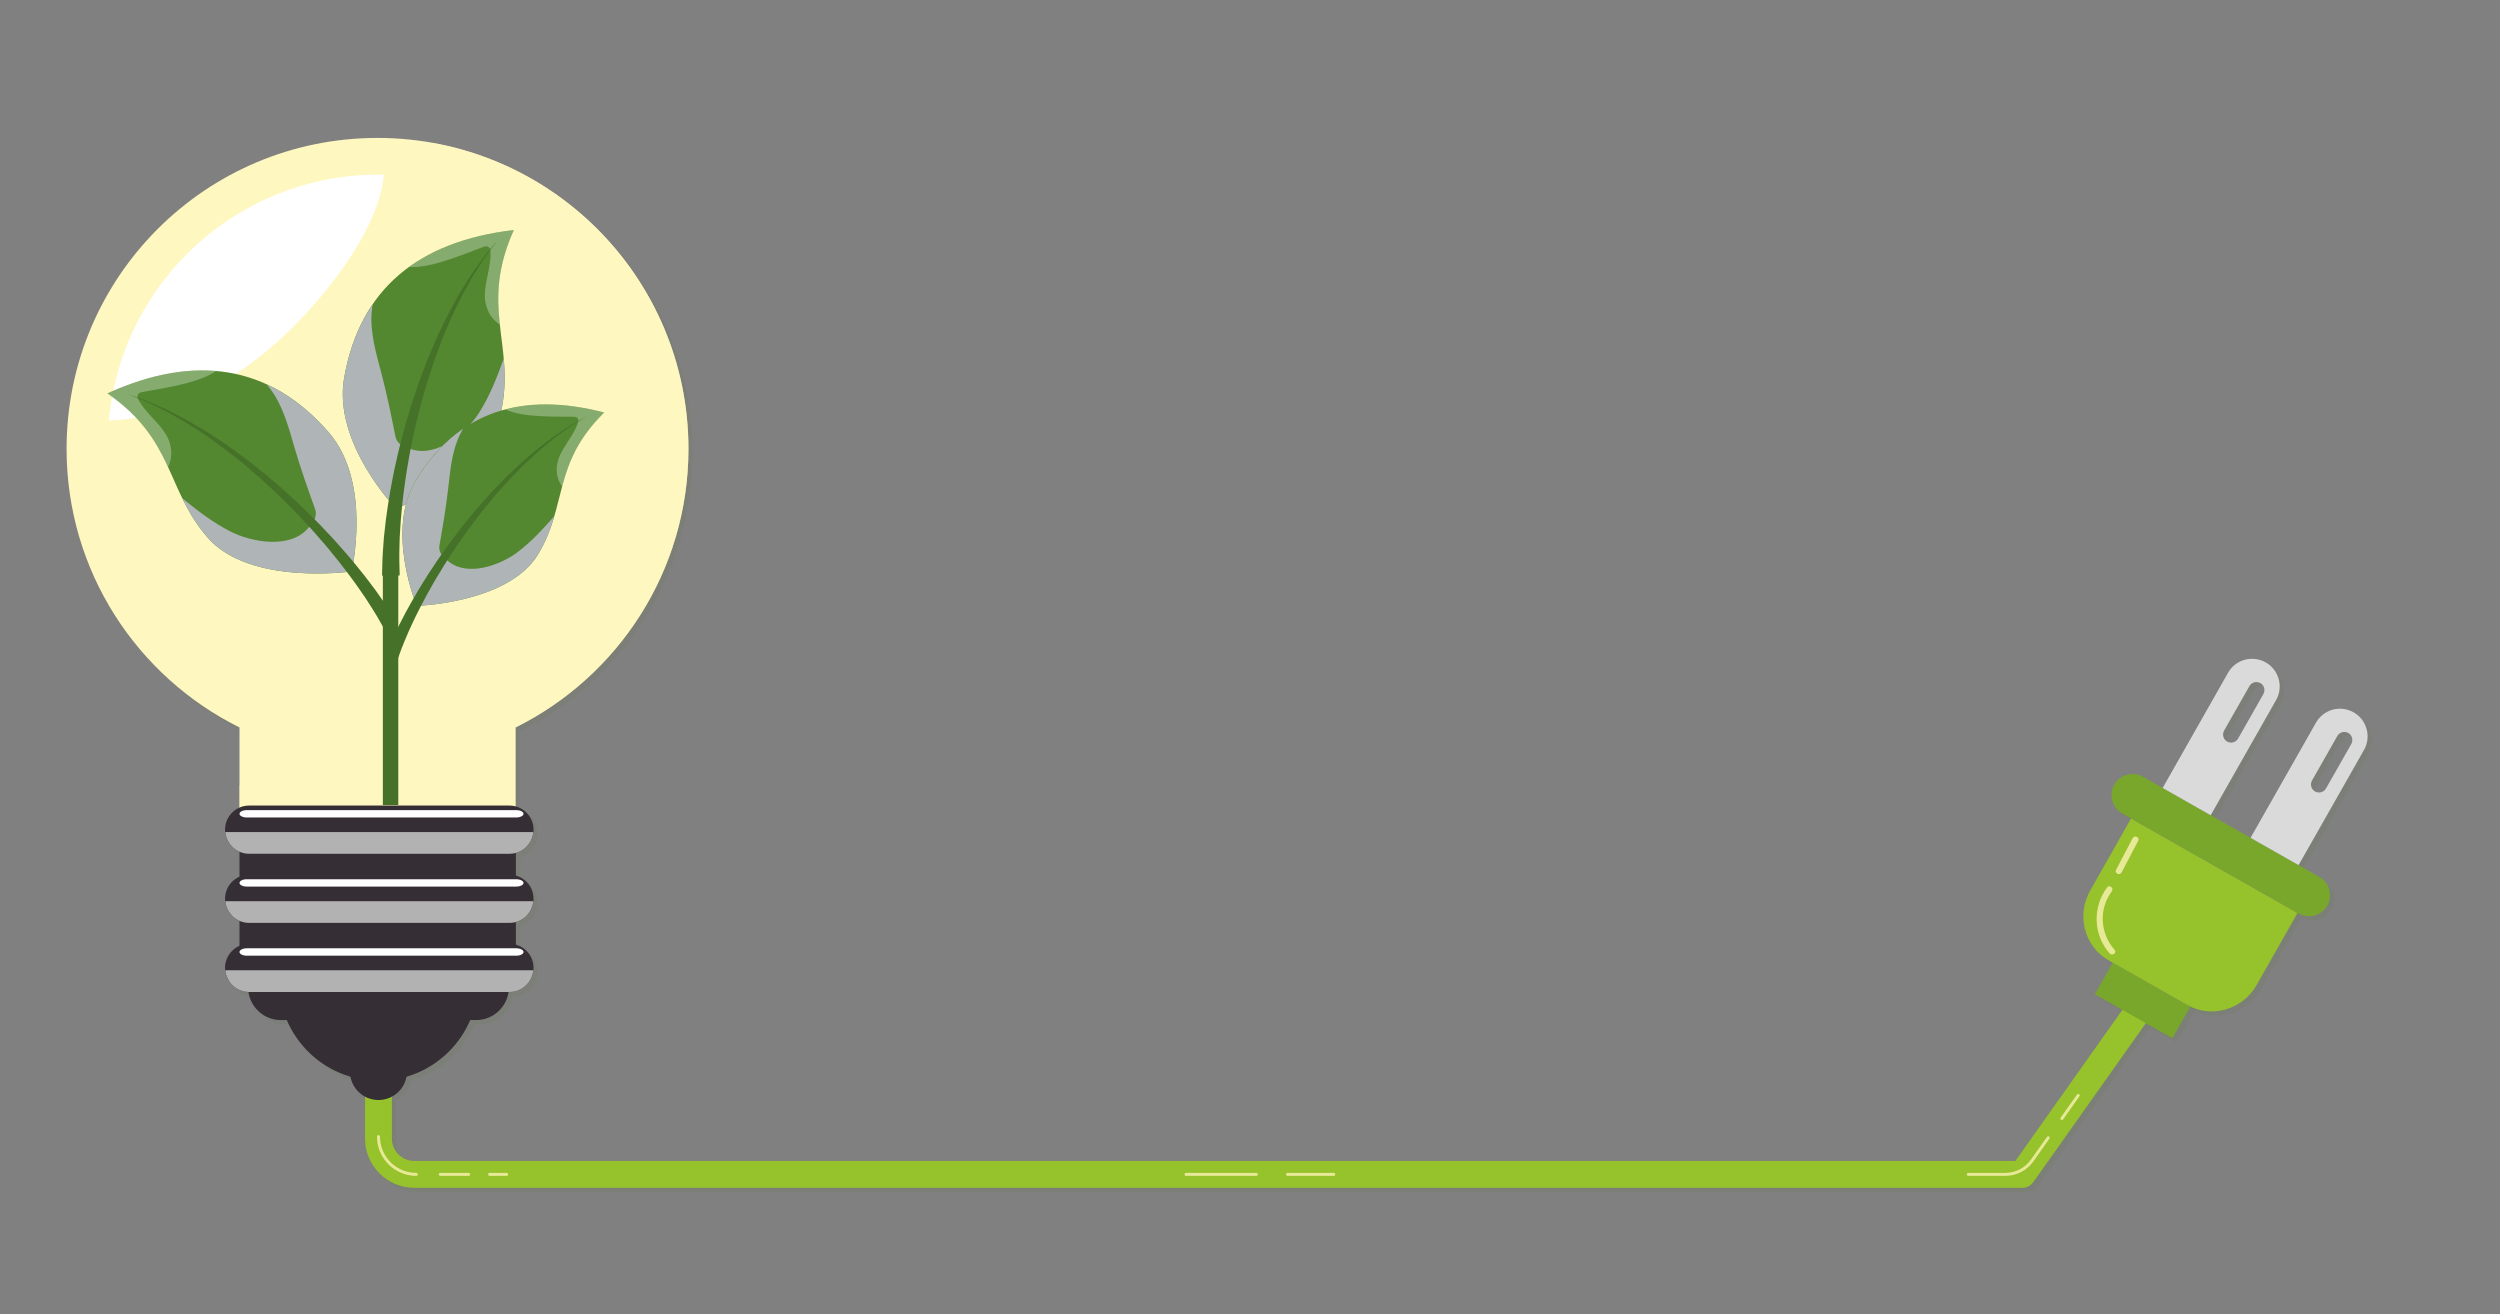 <?xml version="1.0" encoding="utf-8"?>
<!-- Generator: Adobe Illustrator 24.0.2, SVG Export Plug-In . SVG Version: 6.00 Build 0)  -->
<svg version="1.1" id="Capa_1" xmlns="http://www.w3.org/2000/svg" xmlns:xlink="http://www.w3.org/1999/xlink" x="0px" y="0px"
	 viewBox="0 0 838.08 440.62" style="enable-background:new 0 0 838.08 440.62;" xml:space="preserve">
<rect x="0" y="0" width="838.08" height="440.62" fill="#808080" stroke="none"/>
<style type="text/css">
	.st0{opacity:0.1;}
	.st1{fill:#5A7D2C;}
	.st2{fill:none;stroke:#5A7D2C;stroke-width:9;stroke-linecap:round;stroke-linejoin:round;stroke-miterlimit:10;}
	.st3{opacity:0.58;fill:#5A7D2C;}
	.st4{opacity:0.3;fill:#5A7D2C;}
	.st5{fill:none;stroke:#5A7D2C;stroke-width:5.173;stroke-miterlimit:10;}
	.st6{fill:none;stroke:#5A7D2C;stroke-linecap:round;stroke-linejoin:round;stroke-miterlimit:10;}
	.st7{fill:#FFFFFF;}
	.st8{fill:none;stroke:#96C22B;stroke-width:9;stroke-linecap:round;stroke-linejoin:round;stroke-miterlimit:10;}
	.st9{fill:#352E35;}
	.st10{fill:#FEF7BF;}
	.st11{opacity:0.58;fill:#FEF7BF;}
	.st12{fill:#B2B2B2;}
	.st13{fill:#538830;}
	.st14{fill:#AFB4B6;}
	.st15{opacity:0.3;fill:#FFFFFF;}
	.st16{fill:#457228;}
	.st17{fill:none;stroke:#457228;stroke-width:5.173;stroke-miterlimit:10;}
	.st18{fill:#79A72B;}
	.st19{fill:#96C22B;}
	.st20{fill:#DADADA;}
	.st21{fill:#E8E996;}
	.st22{fill:none;stroke:#E8E996;stroke-linecap:round;stroke-linejoin:round;stroke-miterlimit:10;}
</style>
<g>
	<g class="st0">
		<path class="st1" d="M100.95,420.04"/>
		<path class="st2" d="M128.3,365.4v17.72c0,6.62,5.37,11.99,11.99,11.99h539.08l37.49-52.95"/>
		<path class="st1" d="M161.69,330.32c0,18.44-14.95,33.39-33.39,33.39c-18.44,0-33.4-14.95-33.4-33.39H161.69z"/>
		<path class="st1" d="M137.86,360.62c0,5.28-4.28,9.56-9.56,9.56c-5.29,0-9.56-4.28-9.56-9.56H137.86z"/>
		<path class="st1" d="M172.01,332.88c-0.29,5.85-5.08,10.5-10.99,10.5H95.58c-5.92,0-10.7-4.66-10.99-10.5H172.01z"/>
		<rect x="81.71" y="283.99" class="st1" width="92.65" height="40.27"/>
		<path class="st1" d="M23.73,151.89c0-57.56,46.66-104.23,104.23-104.23c57.57,0,104.23,46.67,104.23,104.23
			c0,40.95-23.63,76.36-57.98,93.4v36.68H81.71v-36.68C47.36,228.25,23.73,192.84,23.73,151.89z"/>
		<path class="st3" d="M118.7,260.93c17.22-7.13,18.76-24.75,31.26-36.01c13.2-11.88,26.94-17.53,35.95-34
			c17.49-31.99,22.26-69.79,1.31-101.5C176.64,73.42,162.7,60,146.82,49.39c48.56,8.88,85.38,51.37,85.38,102.5
			c0,40.95-23.63,76.36-57.98,93.4v36.68H81.71v-17.38C93.19,267.18,105.74,266.3,118.7,260.93z"/>
		<path class="st1" d="M130.08,59.99c-1.8,20.35-23.24,44.91-35.31,55.69c-14.65,13.08-36.44,26.46-56.85,26.68
			c4.19-46.21,43.02-82.41,90.32-82.41C128.86,59.94,129.46,59.98,130.08,59.99z"/>
		<path class="st1" d="M76.86,279.55c0,4.46,3.62,8.08,8.08,8.08h87.26c4.46,0,8.08-3.62,8.08-8.08l0,0c0-4.46-3.62-8.08-8.08-8.08
			H84.94C80.48,271.47,76.86,275.09,76.86,279.55L76.86,279.55z"/>
		<path class="st1" d="M180.2,280.36c-0.41,4.08-3.81,7.27-8,7.27H84.94c-4.19,0-7.59-3.19-8-7.27H180.2z"/>
		<path class="st1" d="M81.71,274.23c0,0.68,1.11,1.24,2.47,1.24h90.27c1.36,0,2.47-0.56,2.47-1.24l0,0c0-0.68-1.1-1.23-2.47-1.23
			H84.18C82.82,272.99,81.71,273.55,81.71,274.23L81.71,274.23z"/>
		<path class="st1" d="M76.86,302.72c0,4.46,3.62,8.08,8.08,8.08h87.26c4.46,0,8.08-3.62,8.08-8.08l0,0c0-4.46-3.62-8.08-8.08-8.08
			H84.94C80.48,294.63,76.86,298.25,76.86,302.72L76.86,302.72z"/>
		<path class="st1" d="M180.2,303.52c-0.41,4.08-3.81,7.27-8,7.27H84.94c-4.19,0-7.59-3.19-8-7.27H180.2z"/>
		<path class="st1" d="M81.71,297.39c0,0.68,1.11,1.23,2.47,1.23h90.27c1.36,0,2.47-0.55,2.47-1.23l0,0c0-0.68-1.1-1.23-2.47-1.23
			H84.18C82.82,296.16,81.71,296.71,81.71,297.39L81.71,297.39z"/>
		<path class="st1" d="M76.86,325.88c0,4.46,3.62,8.08,8.08,8.08h87.26c4.46,0,8.08-3.62,8.08-8.08l0,0c0-4.46-3.62-8.08-8.08-8.08
			H84.94C80.48,317.8,76.86,321.41,76.86,325.88L76.86,325.88z"/>
		<path class="st1" d="M180.2,326.69c-0.41,4.08-3.81,7.27-8,7.27H84.94c-4.19,0-7.59-3.19-8-7.27H180.2z"/>
		<path class="st1" d="M81.71,320.56c0,0.68,1.11,1.24,2.47,1.24h90.27c1.36,0,2.47-0.56,2.47-1.24l0,0c0-0.68-1.1-1.24-2.47-1.24
			H84.18C82.82,319.32,81.71,319.87,81.71,320.56L81.71,320.56z"/>
		<path class="st1" d="M169.8,137.35c-3.73,21.2-35.55,34.64-35.55,34.64s-21.33-21.97-17.46-43.95
			c5.25-29.85,25.05-45.79,56.88-49.51C162.37,103.66,173.53,116.15,169.8,137.35z"/>
		<path class="st1" d="M162.12,139.64c-4.14,6.58-13.72,15.06-22.44,12.49c-2.52-0.74-5.14-1.56-5.72-4.48
			c-1.42-7.11-2.84-14.1-4.69-21.13c-1.76-6.65-3.9-13.88-3.22-20.82c0.07-0.76,0.18-1.5,0.28-2.25
			c-4.63,6.79-7.84,14.96-9.54,24.58c-3.87,21.99,17.46,43.95,17.46,43.95s31.82-13.43,35.55-34.64c1.01-5.73,0.93-10.82,0.5-15.71
			C168.05,127.86,165.67,134,162.12,139.64z"/>
		<path class="st4" d="M138.59,90.89c7.55,0.67,20.71-5.3,25.27-6.84c0.88-0.29,1.84,0.27,1.93,1.21
			c0.59,5.89-2.82,12.22-1.57,17.88c0.74,3.38,2.49,5.59,4.76,7.11c-1-9.17-1.14-18.76,4.68-31.72
			C159.52,80.18,147.76,84.25,138.59,90.89z"/>
		<path class="st1" d="M135.41,194.34c0,0-0.05-1.87-0.13-5.16c-0.05-1.64,0.05-3.54,0.08-5.77c0.02-2.21,0.26-4.77,0.41-7.53
			c0.24-2.76,0.52-5.76,0.91-8.93c0.44-3.16,0.85-6.5,1.48-9.93c0.54-3.44,1.31-6.96,2.05-10.55c0.36-1.8,0.85-3.58,1.28-5.38
			c0.44-1.8,0.86-3.62,1.4-5.4c0.51-1.79,1.01-3.59,1.52-5.37c0.57-1.77,1.14-3.53,1.7-5.27c0.28-0.87,0.57-1.74,0.85-2.61
			c0.31-0.85,0.63-1.7,0.94-2.54c0.63-1.69,1.25-3.35,1.85-4.99c0.68-1.61,1.35-3.19,2.01-4.74c0.33-0.78,0.65-1.54,0.98-2.3
			c0.33-0.75,0.7-1.48,1.05-2.2c0.7-1.44,1.38-2.85,2.04-4.21c0.64-1.37,1.41-2.61,2.07-3.84c0.68-1.23,1.33-2.4,1.95-3.52
			c0.69-1.08,1.34-2.1,1.95-3.06c1.23-1.92,2.28-3.61,3.31-4.89c1.97-2.62,3.1-4.12,3.1-4.12s-1.2,1.44-3.3,3.97
			c-1.1,1.23-2.23,2.87-3.56,4.74c-0.66,0.93-1.37,1.93-2.11,2.98c-0.68,1.09-1.39,2.24-2.14,3.44c-0.72,1.21-1.57,2.42-2.28,3.77
			c-0.73,1.34-1.49,2.72-2.26,4.14c-0.38,0.71-0.8,1.42-1.17,2.17c-0.36,0.75-0.73,1.5-1.1,2.27c-0.74,1.53-1.49,3.1-2.26,4.69
			c-0.7,1.62-1.4,3.28-2.12,4.95c-0.36,0.84-0.72,1.68-1.08,2.53c-0.33,0.86-0.66,1.72-0.99,2.59c-0.66,1.74-1.32,3.49-1.98,5.25
			c-0.6,1.78-1.2,3.57-1.81,5.36c-0.63,1.78-1.15,3.6-1.68,5.4c-0.52,1.81-1.1,3.59-1.56,5.39c-0.93,3.6-1.89,7.14-2.61,10.61
			c-0.82,3.45-1.41,6.83-2.01,10.04c-0.56,3.21-0.99,6.26-1.38,9.09c-0.29,2.84-0.67,5.41-0.81,7.77c-0.15,2.33-0.35,4.42-0.38,6.06
			c-0.08,3.28-0.12,5.16-0.12,5.16L135.41,194.34z"/>
		<path class="st1" d="M71.02,181.64c14.11,16.23,48.27,11.35,48.27,11.35s6.95-29.79-7.68-46.62
			c-19.86-22.84-45.03-26.3-74.19-13.09C60.04,148.97,56.91,165.4,71.02,181.64z"/>
		<path class="st1" d="M78.78,179.64c6.93,3.5,19.5,5.83,25.65-0.86c1.77-1.93,3.59-3.98,2.59-6.78
			c-2.44-6.82-4.83-13.53-6.86-20.51c-1.93-6.6-3.82-13.89-7.97-19.48c-0.45-0.61-0.92-1.2-1.4-1.78
			c7.46,3.43,14.42,8.76,20.82,16.13c14.63,16.84,7.68,46.62,7.68,46.62s-34.16,4.89-48.27-11.35c-3.81-4.39-6.36-8.79-8.51-13.19
			C67.63,172.61,72.84,176.64,78.78,179.64z"/>
		<path class="st4" d="M73.81,125.79c-6.11,4.46-20.46,6.13-25.16,7.16c-0.9,0.2-1.43,1.17-1.03,2.03c2.53,5.35,8.7,9.01,10.55,14.5
			c1.1,3.27,0.74,6.06-0.42,8.53c-3.87-8.36-8.68-16.65-20.34-24.74C50.38,127.4,62.55,124.83,73.81,125.79z"/>
		<path class="st1" d="M134.39,209.97c0,0-1-1.59-2.74-4.36c-0.86-1.39-2.09-3.06-3.4-4.98c-1.31-1.94-2.95-3.95-4.65-6.23
			c-1.77-2.22-3.7-4.61-5.81-7.08c-2.15-2.44-4.38-5.03-6.84-7.57c-2.39-2.61-5.01-5.16-7.65-7.77c-1.31-1.31-2.72-2.54-4.09-3.83
			c-1.38-1.27-2.75-2.56-4.2-3.77c-1.43-1.23-2.86-2.45-4.28-3.67c-1.47-1.17-2.93-2.33-4.38-3.49c-0.72-0.58-1.45-1.15-2.17-1.72
			c-0.74-0.54-1.48-1.08-2.21-1.62c-1.47-1.07-2.92-2.12-4.34-3.16c-1.47-0.97-2.92-1.93-4.33-2.87c-0.71-0.47-1.41-0.93-2.1-1.39
			c-0.7-0.45-1.42-0.85-2.11-1.26c-1.39-0.82-2.74-1.62-4.05-2.39c-1.3-0.79-2.64-1.4-3.88-2.07c-1.25-0.65-2.45-1.27-3.59-1.86
			c-1.17-0.52-2.29-1.01-3.33-1.48c-2.09-0.92-3.91-1.75-5.48-2.24c-3.09-1.1-4.86-1.72-4.86-1.72s1.74,0.7,4.78,1.91
			c1.54,0.55,3.32,1.45,5.37,2.45c1.02,0.5,2.11,1.04,3.26,1.6c1.11,0.63,2.28,1.3,3.5,1.99c1.21,0.71,2.51,1.37,3.77,2.21
			c1.27,0.82,2.58,1.67,3.93,2.54c0.67,0.44,1.36,0.86,2.04,1.34c0.67,0.48,1.34,0.97,2.03,1.46c1.36,0.98,2.76,1.99,4.18,3.01
			c1.37,1.08,2.77,2.19,4.18,3.3c0.7,0.56,1.41,1.12,2.13,1.69c0.69,0.59,1.38,1.19,2.08,1.79c1.39,1.2,2.79,2.41,4.19,3.62
			c1.36,1.26,2.73,2.53,4.09,3.8c1.38,1.25,2.69,2.58,4,3.89c1.3,1.32,2.64,2.59,3.89,3.94c2.5,2.68,4.98,5.29,7.24,7.96
			c2.33,2.6,4.42,5.24,6.43,7.72c1.98,2.51,3.78,4.93,5.42,7.16c1.56,2.29,3.1,4.35,4.27,6.24c1.19,1.9,2.27,3.48,3.08,4.91
			c1.63,2.84,2.56,4.47,2.56,4.47L134.39,209.97z"/>
		<path class="st1" d="M181.79,187.27c-9.93,16.38-40.66,17.26-40.66,17.26s-10.61-25.09-0.31-42.09
			c13.98-23.06,35.55-29.91,63.14-22.72C186.48,156.93,191.72,170.89,181.79,187.27z"/>
		<path class="st1" d="M174.67,186.7c-5.56,4.12-16.24,8.07-22.64,3.12c-1.85-1.43-3.76-2.95-3.3-5.55
			c1.11-6.36,2.19-12.62,2.92-19.04c0.7-6.08,1.25-12.77,4.05-18.31c0.31-0.61,0.63-1.19,0.96-1.78
			c-6.04,4.14-11.33,9.88-15.84,17.31c-10.3,16.99,0.31,42.09,0.31,42.09s30.73-0.88,40.66-17.26c2.68-4.43,4.26-8.68,5.47-12.87
			C183.39,178.83,179.44,183.16,174.67,186.7z"/>
		<path class="st4" d="M170.88,138.66c6.04,2.99,18.89,2.28,23.17,2.47c0.82,0.04,1.43,0.81,1.2,1.63
			c-1.41,5.08-6.27,9.22-7.07,14.33c-0.47,3.04,0.26,5.43,1.66,7.43c2.13-7.92,5.1-15.93,14.11-24.8
			C191.7,136.53,180.62,136.12,170.88,138.66z"/>
		<path class="st1" d="M134.42,223.27c0,0,0.57-1.57,1.57-4.31c0.5-1.38,1.2-2.92,1.96-4.77c0.74-1.84,1.78-3.88,2.81-6.12
			c1.11-2.21,2.32-4.61,3.68-7.11c1.39-2.48,2.83-5.12,4.48-7.75c1.57-2.68,3.36-5.35,5.15-8.08c0.89-1.37,1.88-2.69,2.82-4.05
			c0.95-1.35,1.9-2.72,2.92-4.02c1.01-1.32,2.01-2.64,3.01-3.96c1.05-1.28,2.09-2.55,3.13-3.81c0.52-0.63,1.04-1.26,1.55-1.88
			c0.54-0.6,1.08-1.2,1.61-1.8c1.07-1.19,2.13-2.37,3.17-3.53c1.09-1.11,2.16-2.21,3.21-3.28c1.04-1.08,2.08-2.12,3.15-3.07
			c1.05-0.97,2.07-1.91,3.06-2.82c0.98-0.93,2.02-1.7,2.97-2.51c0.97-0.79,1.89-1.55,2.77-2.28c0.92-0.67,1.8-1.3,2.62-1.9
			c1.65-1.19,3.07-2.25,4.34-2.97c2.49-1.53,3.91-2.4,3.91-2.4s-1.46,0.82-4,2.25c-1.3,0.67-2.77,1.67-4.47,2.8
			c-0.85,0.56-1.75,1.17-2.7,1.8c-0.91,0.69-1.87,1.42-2.87,2.17c-0.99,0.77-2.08,1.51-3.09,2.4c-1.03,0.88-2.1,1.78-3.19,2.72
			c-1.12,0.91-2.2,1.92-3.29,2.96c-1.1,1.04-2.23,2.1-3.37,3.17c-1.09,1.13-2.21,2.27-3.33,3.43c-0.56,0.58-1.13,1.17-1.7,1.75
			c-0.55,0.61-1.09,1.22-1.64,1.84c-1.1,1.23-2.2,2.48-3.31,3.73c-1.06,1.29-2.13,2.58-3.2,3.87c-1.09,1.28-2.1,2.62-3.11,3.95
			c-1.01,1.33-2.06,2.63-3.01,3.98c-1.92,2.69-3.84,5.32-5.54,7.97c-1.78,2.6-3.34,5.22-4.86,7.68c-1.48,2.48-2.81,4.88-4.03,7.09
			c-1.15,2.26-2.27,4.27-3.13,6.17c-0.86,1.88-1.69,3.54-2.23,4.89c-1.11,2.7-1.74,4.24-1.74,4.24L134.42,223.27z"/>
		<line class="st5" x1="132.34" y1="271.29" x2="132.34" y2="192.38"/>
		<polygon class="st1" points="729.66,349.47 725.2,346.94 707.36,336.81 703.68,334.74 709.68,324.14 734.72,338.35 735.65,338.89 
					"/>
		<path class="st1" d="M757.91,331.62c-4.69,8.27-15.12,11.3-23.18,6.72l-25.04-14.21l-1.47-0.83c-8.04-4.57-10.81-15.08-6.1-23.35
			l13.7-24.17l55.81,31.67L757.91,331.62z"/>
		<path class="st1" d="M774.37,308.49c-0.81-0.13-1.62-0.4-2.38-0.83l-0.36-0.2l-55.81-31.67l-2.99-1.7
			c-3.37-1.92-4.58-6.25-2.66-9.62c1.49-2.63,4.44-3.93,7.26-3.49c0.81,0.13,1.62,0.4,2.36,0.83l6.61,3.76l16.1,9.15l13.36,7.57
			l16.1,9.15l6.97,3.97c3.38,1.9,4.58,6.25,2.66,9.62C780.14,307.64,777.19,308.94,774.37,308.49z"/>
		<path class="st1" d="M771.98,291.44l-16.1-9.15l21.92-38.59c2.51-4.46,8.18-6.02,12.62-3.49c3.45,1.96,5.17,5.8,4.58,9.51
			c-0.17,1.07-0.52,2.12-1.1,3.13L771.98,291.44z M777.5,266.74c1.3,0.72,2.95,0.28,3.67-1.02l8.48-14.9
			c0.17-0.28,0.26-0.6,0.31-0.91c0.17-1.07-0.32-2.21-1.33-2.78c-1.3-0.72-2.95-0.28-3.67,1.02l-8.48,14.92
			C775.76,264.35,776.2,266,777.5,266.74z"/>
		<path class="st1" d="M742.51,274.72l-16.1-9.15l21.92-38.61c2.51-4.44,8.17-6,12.62-3.49c3.45,1.96,5.17,5.8,4.58,9.51
			c-0.17,1.07-0.52,2.14-1.1,3.13L742.51,274.72z M748.03,250.03c1.3,0.72,2.95,0.26,3.67-1.02l8.48-14.92
			c0.17-0.28,0.26-0.58,0.31-0.89c0.17-1.09-0.31-2.23-1.33-2.78c-1.3-0.72-2.95-0.28-3.67,1.02l-8.48,14.9
			C746.29,247.63,746.73,249.28,748.03,250.03z"/>
		<path class="st1" d="M710.3,319.82c-4.89-5.51-5.36-13.67-0.93-19.62c0.79-1.06-0.8-2.36-1.59-1.3
			c-4.94,6.63-4.66,15.92,0.86,22.12C709.51,322.01,711.18,320.81,710.3,319.82z"/>
		<path class="st1" d="M712.66,293.87c1.85-3.54,3.71-7.08,5.56-10.61c0.61-1.17-1.26-2.01-1.87-0.85
			c-1.85,3.54-3.71,7.08-5.56,10.61C710.17,294.19,712.04,295.03,712.66,293.87z"/>
		<line class="st6" x1="692.63" y1="376.38" x2="698.11" y2="368.64"/>
		<path class="st6" d="M661.25,395.11h12.43c3.57,0,6.91-1.73,8.97-4.64l5.4-7.63"/>
		<line class="st6" x1="433.04" y1="395.11" x2="448.56" y2="395.11"/>
		<line class="st6" x1="399" y1="395.11" x2="422.58" y2="395.11"/>
		<line class="st6" x1="149" y1="395.11" x2="158.53" y2="395.11"/>
		<line class="st6" x1="165.56" y1="395.11" x2="171.26" y2="395.11"/>
		<path class="st6" d="M128.3,382.44c0,7,5.67,12.67,12.67,12.67"/>
	</g>
	<g>
		<g>
			<path class="st7" d="M99.53,418.62"/>
			<path class="st8" d="M126.88,363.98v17.72c0,6.62,5.37,11.99,11.99,11.99h539.08l37.49-52.95"/>
			<g>
				<g>
					<g>
						<path class="st9" d="M160.28,328.9c0,18.44-14.95,33.39-33.39,33.39c-18.44,0-33.4-14.95-33.4-33.39H160.28z"/>
						<path class="st9" d="M136.44,359.2c0,5.28-4.28,9.56-9.56,9.56c-5.29,0-9.56-4.28-9.56-9.56H136.44z"/>
						<path class="st9" d="M170.6,331.46c-0.29,5.85-5.08,10.5-10.99,10.5H94.16c-5.92,0-10.7-4.66-10.99-10.5H170.6z"/>
						<rect x="80.29" y="282.58" class="st9" width="92.65" height="40.27"/>
						<path class="st10" d="M22.32,150.47c0-57.56,46.66-104.23,104.23-104.23c57.57,0,104.24,46.67,104.24,104.23
							c0,40.95-23.63,76.36-57.98,93.4v36.68H80.29v-36.68C45.94,226.83,22.32,191.42,22.32,150.47z"/>
						<path class="st11" d="M117.28,259.52c17.22-7.13,18.76-24.75,31.26-36.01c13.2-11.88,26.94-17.53,35.95-34
							c17.49-31.99,22.26-69.79,1.31-101.5C175.22,72,161.29,58.59,145.41,47.98c48.56,8.88,85.38,51.37,85.38,102.5
							c0,40.95-23.63,76.36-57.98,93.4v36.68H80.29v-17.38C91.78,265.77,104.32,264.88,117.28,259.52z"/>
						<path class="st7" d="M128.66,58.58c-1.8,20.35-23.24,44.91-35.31,55.69c-14.65,13.08-36.44,26.46-56.85,26.68
							c4.19-46.21,43.02-82.41,90.32-82.41C127.44,58.52,128.05,58.56,128.66,58.58z"/>
						<g>
							<path class="st9" d="M75.44,278.13c0,4.46,3.62,8.08,8.08,8.08h87.26c4.46,0,8.08-3.62,8.08-8.08l0,0
								c0-4.46-3.62-8.08-8.08-8.08H83.52C79.06,270.05,75.44,273.67,75.44,278.13L75.44,278.13z"/>
							<path class="st12" d="M178.79,278.94c-0.41,4.08-3.81,7.27-8,7.27H83.52c-4.19,0-7.59-3.19-8-7.27H178.79z"/>
							<path class="st7" d="M80.29,272.81c0,0.68,1.11,1.24,2.47,1.24h90.27c1.36,0,2.47-0.56,2.47-1.24l0,0
								c0-0.68-1.1-1.23-2.47-1.23H82.76C81.4,271.58,80.29,272.13,80.29,272.81L80.29,272.81z"/>
						</g>
						<g>
							<path class="st9" d="M75.44,301.3c0,4.46,3.62,8.08,8.08,8.08h87.26c4.46,0,8.08-3.62,8.08-8.08l0,0
								c0-4.46-3.62-8.08-8.08-8.08H83.52C79.06,293.22,75.44,296.83,75.44,301.3L75.44,301.3z"/>
							<path class="st12" d="M178.79,302.11c-0.41,4.08-3.81,7.27-8,7.27H83.52c-4.19,0-7.59-3.19-8-7.27H178.79z"/>
							<path class="st7" d="M80.29,295.98c0,0.68,1.11,1.23,2.47,1.23h90.27c1.36,0,2.47-0.55,2.47-1.23l0,0
								c0-0.68-1.1-1.23-2.47-1.23H82.76C81.4,294.74,80.29,295.29,80.29,295.98L80.29,295.98z"/>
						</g>
						<g>
							<path class="st9" d="M75.44,324.46c0,4.46,3.62,8.08,8.08,8.08h87.26c4.46,0,8.08-3.62,8.08-8.08l0,0
								c0-4.46-3.62-8.08-8.08-8.08H83.52C79.06,316.38,75.44,320,75.44,324.46L75.44,324.46z"/>
							<path class="st12" d="M178.79,325.27c-0.41,4.08-3.81,7.27-8,7.27H83.52c-4.19,0-7.59-3.19-8-7.27H178.79z"/>
							<path class="st7" d="M80.29,319.14c0,0.68,1.11,1.24,2.47,1.24h90.27c1.36,0,2.47-0.56,2.47-1.24l0,0
								c0-0.68-1.1-1.24-2.47-1.24H82.76C81.4,317.9,80.29,318.46,80.29,319.14L80.29,319.14z"/>
						</g>
					</g>
					<g>
						<g>
							<path class="st13" d="M168.38,135.93c-3.73,21.2-35.55,34.64-35.55,34.64s-21.33-21.97-17.46-43.95
								c5.25-29.85,25.05-45.79,56.88-49.51C160.95,102.24,172.11,114.73,168.38,135.93z"/>
							<path class="st14" d="M160.7,138.22c-4.14,6.58-13.72,15.06-22.44,12.49c-2.52-0.74-5.14-1.56-5.72-4.48
								c-1.42-7.11-2.84-14.1-4.69-21.13c-1.76-6.65-3.9-13.88-3.22-20.82c0.07-0.76,0.18-1.5,0.28-2.25
								c-4.63,6.79-7.84,14.96-9.54,24.58c-3.87,21.99,17.46,43.95,17.46,43.95s31.82-13.43,35.55-34.64
								c1.01-5.73,0.93-10.82,0.5-15.71C166.63,126.44,164.25,132.58,160.7,138.22z"/>
							<path class="st15" d="M137.18,89.47c7.55,0.67,20.71-5.3,25.27-6.84c0.88-0.29,1.84,0.27,1.93,1.21
								c0.59,5.89-2.82,12.22-1.57,17.88c0.74,3.38,2.49,5.59,4.76,7.11c-1-9.17-1.14-18.76,4.68-31.72
								C158.11,78.76,146.34,82.84,137.18,89.47z"/>
							<g>
								<g>
									<path class="st16" d="M133.99,192.92c0,0-0.05-1.87-0.13-5.16c-0.05-1.64,0.05-3.54,0.08-5.77
										c0.02-2.21,0.26-4.77,0.41-7.53c0.24-2.76,0.52-5.76,0.91-8.93c0.44-3.16,0.85-6.5,1.48-9.93
										c0.54-3.44,1.31-6.96,2.05-10.55c0.36-1.8,0.85-3.58,1.28-5.38c0.44-1.8,0.86-3.62,1.4-5.4c0.51-1.79,1.01-3.59,1.52-5.37
										c0.57-1.77,1.14-3.53,1.7-5.27c0.28-0.87,0.57-1.74,0.85-2.61c0.31-0.85,0.63-1.7,0.94-2.54c0.63-1.69,1.25-3.35,1.85-4.99
										c0.68-1.61,1.35-3.19,2.01-4.74c0.33-0.78,0.65-1.54,0.98-2.3c0.33-0.75,0.7-1.48,1.05-2.2c0.7-1.44,1.38-2.85,2.04-4.21
										c0.64-1.37,1.41-2.61,2.07-3.84c0.68-1.23,1.33-2.4,1.95-3.52c0.69-1.08,1.34-2.1,1.95-3.06c1.23-1.92,2.28-3.61,3.31-4.89
										c1.97-2.62,3.1-4.12,3.1-4.12s-1.2,1.44-3.3,3.97c-1.1,1.23-2.23,2.87-3.56,4.74c-0.66,0.93-1.37,1.93-2.11,2.98
										c-0.68,1.09-1.39,2.24-2.14,3.44c-0.72,1.21-1.57,2.42-2.28,3.77c-0.73,1.34-1.49,2.72-2.26,4.14
										c-0.38,0.71-0.8,1.42-1.17,2.17c-0.36,0.75-0.73,1.5-1.1,2.27c-0.74,1.53-1.49,3.1-2.26,4.69c-0.7,1.62-1.4,3.28-2.12,4.95
										c-0.36,0.84-0.72,1.68-1.08,2.53c-0.33,0.86-0.66,1.72-0.99,2.59c-0.66,1.74-1.32,3.49-1.98,5.25
										c-0.6,1.78-1.2,3.57-1.81,5.36c-0.63,1.78-1.15,3.6-1.68,5.4c-0.52,1.81-1.1,3.59-1.56,5.39
										c-0.93,3.6-1.89,7.14-2.61,10.61c-0.82,3.45-1.41,6.83-2.01,10.04c-0.56,3.21-0.99,6.26-1.38,9.09
										c-0.29,2.84-0.67,5.41-0.81,7.77c-0.15,2.33-0.35,4.42-0.38,6.06c-0.08,3.28-0.12,5.16-0.12,5.16L133.99,192.92z"/>
								</g>
							</g>
						</g>
						<g>
							<path class="st13" d="M69.61,180.22c14.11,16.23,48.27,11.35,48.27,11.35s6.95-29.79-7.68-46.62
								c-19.86-22.84-45.03-26.3-74.19-13.09C58.62,147.55,55.5,163.99,69.61,180.22z"/>
							<path class="st14" d="M77.36,178.23c6.93,3.5,19.5,5.83,25.65-0.86c1.77-1.93,3.59-3.98,2.59-6.78
								c-2.44-6.82-4.83-13.53-6.86-20.51c-1.93-6.6-3.82-13.89-7.97-19.48c-0.45-0.61-0.92-1.2-1.4-1.78
								c7.46,3.43,14.42,8.76,20.82,16.13c14.63,16.84,7.68,46.62,7.68,46.62s-34.16,4.89-48.27-11.35
								c-3.81-4.39-6.36-8.79-8.51-13.19C66.22,171.19,71.42,175.22,77.36,178.23z"/>
							<path class="st15" d="M72.4,124.37c-6.11,4.46-20.46,6.13-25.16,7.16c-0.9,0.2-1.43,1.17-1.03,2.03
								c2.53,5.35,8.7,9.01,10.55,14.5c1.1,3.27,0.74,6.06-0.42,8.53c-3.87-8.36-8.68-16.65-20.34-24.74
								C48.97,125.98,61.13,123.41,72.4,124.37z"/>
							<g>
								<g>
									<path class="st16" d="M132.98,208.55c0,0-1-1.59-2.74-4.36c-0.86-1.39-2.09-3.06-3.4-4.98c-1.31-1.94-2.95-3.95-4.65-6.23
										c-1.77-2.22-3.7-4.61-5.81-7.08c-2.15-2.44-4.38-5.03-6.84-7.57c-2.39-2.61-5.01-5.16-7.65-7.77
										c-1.31-1.31-2.72-2.54-4.09-3.83c-1.38-1.27-2.75-2.56-4.2-3.77c-1.43-1.23-2.86-2.45-4.28-3.67
										c-1.47-1.17-2.93-2.33-4.38-3.49c-0.72-0.58-1.45-1.15-2.17-1.72c-0.74-0.54-1.48-1.08-2.21-1.62
										c-1.47-1.07-2.92-2.12-4.34-3.16c-1.47-0.97-2.92-1.93-4.33-2.87c-0.71-0.47-1.41-0.93-2.1-1.39
										c-0.7-0.45-1.42-0.85-2.11-1.26c-1.39-0.82-2.74-1.62-4.05-2.39c-1.3-0.79-2.64-1.4-3.88-2.07
										c-1.25-0.65-2.45-1.27-3.59-1.86c-1.17-0.52-2.29-1.01-3.33-1.48c-2.09-0.92-3.91-1.75-5.48-2.24
										c-3.09-1.1-4.86-1.72-4.86-1.72s1.74,0.7,4.78,1.91c1.54,0.55,3.32,1.45,5.37,2.45c1.02,0.5,2.11,1.04,3.26,1.6
										c1.11,0.63,2.28,1.3,3.5,1.99c1.21,0.71,2.51,1.37,3.77,2.21c1.27,0.82,2.58,1.67,3.93,2.54c0.67,0.44,1.36,0.86,2.04,1.34
										c0.67,0.48,1.34,0.97,2.03,1.46c1.36,0.98,2.76,1.99,4.18,3.01c1.37,1.08,2.77,2.19,4.18,3.3c0.7,0.56,1.41,1.12,2.13,1.69
										c0.69,0.59,1.38,1.19,2.08,1.79c1.39,1.2,2.79,2.41,4.19,3.62c1.36,1.26,2.73,2.53,4.09,3.8c1.38,1.25,2.69,2.58,4,3.89
										c1.3,1.32,2.64,2.59,3.89,3.94c2.5,2.68,4.98,5.29,7.24,7.96c2.33,2.6,4.42,5.24,6.43,7.72c1.98,2.51,3.78,4.93,5.42,7.16
										c1.56,2.29,3.1,4.35,4.27,6.24c1.19,1.9,2.27,3.48,3.08,4.91c1.63,2.84,2.56,4.47,2.56,4.47L132.98,208.55z"/>
								</g>
							</g>
						</g>
						<g>
							<path class="st13" d="M180.37,185.85c-9.93,16.38-40.66,17.26-40.66,17.26s-10.61-25.09-0.31-42.09
								c13.98-23.06,35.55-29.91,63.14-22.73C185.07,155.51,190.3,169.47,180.37,185.85z"/>
							<path class="st14" d="M173.26,185.28c-5.56,4.12-16.24,8.07-22.64,3.12c-1.85-1.43-3.76-2.95-3.3-5.55
								c1.11-6.36,2.19-12.62,2.92-19.04c0.7-6.08,1.25-12.77,4.05-18.31c0.31-0.61,0.63-1.19,0.96-1.78
								c-6.04,4.14-11.33,9.88-15.84,17.31c-10.3,16.99,0.31,42.09,0.31,42.09s30.73-0.88,40.66-17.26
								c2.68-4.43,4.26-8.68,5.47-12.87C181.97,177.41,178.02,181.74,173.26,185.28z"/>
							<path class="st15" d="M169.47,137.25c6.04,2.99,18.89,2.28,23.17,2.47c0.82,0.04,1.43,0.81,1.2,1.63
								c-1.41,5.08-6.27,9.22-7.07,14.33c-0.47,3.04,0.26,5.43,1.66,7.43c2.13-7.92,5.1-15.93,14.11-24.8
								C190.28,135.11,179.21,134.7,169.47,137.25z"/>
							<g>
								<g>
									<path class="st16" d="M133,221.85c0,0,0.57-1.57,1.57-4.31c0.5-1.38,1.2-2.92,1.96-4.77c0.74-1.84,1.78-3.88,2.81-6.12
										c1.11-2.21,2.32-4.61,3.68-7.11c1.39-2.48,2.83-5.12,4.48-7.75c1.57-2.68,3.36-5.35,5.15-8.08
										c0.89-1.37,1.88-2.69,2.82-4.05c0.95-1.35,1.9-2.72,2.92-4.02c1.01-1.32,2.01-2.64,3.01-3.96
										c1.05-1.28,2.09-2.55,3.13-3.81c0.52-0.63,1.04-1.26,1.55-1.88c0.54-0.6,1.08-1.2,1.61-1.8c1.07-1.19,2.13-2.37,3.17-3.53
										c1.09-1.11,2.16-2.21,3.21-3.28c1.04-1.08,2.08-2.12,3.15-3.07c1.05-0.97,2.07-1.91,3.06-2.82
										c0.98-0.93,2.02-1.7,2.97-2.51c0.97-0.79,1.89-1.55,2.77-2.28c0.92-0.67,1.8-1.3,2.62-1.9c1.65-1.19,3.07-2.25,4.34-2.97
										c2.49-1.53,3.91-2.4,3.91-2.4s-1.46,0.82-4,2.25c-1.3,0.67-2.77,1.67-4.47,2.8c-0.85,0.56-1.75,1.17-2.7,1.8
										c-0.91,0.69-1.87,1.42-2.87,2.17c-0.99,0.77-2.08,1.51-3.09,2.4c-1.03,0.88-2.1,1.78-3.19,2.71
										c-1.12,0.91-2.2,1.92-3.29,2.96c-1.1,1.04-2.23,2.1-3.37,3.17c-1.09,1.13-2.21,2.27-3.33,3.43
										c-0.56,0.58-1.13,1.17-1.7,1.75c-0.55,0.61-1.09,1.22-1.64,1.84c-1.1,1.23-2.2,2.48-3.31,3.73
										c-1.06,1.29-2.13,2.58-3.2,3.87c-1.09,1.28-2.1,2.62-3.11,3.95c-1.01,1.33-2.06,2.63-3.01,3.98
										c-1.92,2.69-3.84,5.32-5.54,7.97c-1.78,2.6-3.34,5.22-4.86,7.68c-1.48,2.48-2.81,4.88-4.03,7.09
										c-1.15,2.26-2.27,4.27-3.13,6.17c-0.86,1.88-1.69,3.54-2.23,4.89c-1.11,2.7-1.74,4.24-1.74,4.24L133,221.85z"/>
								</g>
							</g>
						</g>
						<line class="st17" x1="130.93" y1="269.87" x2="130.93" y2="190.97"/>
					</g>
				</g>
			</g>
			<g>
				<polygon class="st18" points="728.25,348.05 723.79,345.52 705.95,335.4 702.27,333.32 708.26,322.72 733.3,336.93 
					734.24,337.47 				"/>
				<path class="st19" d="M756.49,330.21c-4.69,8.27-15.12,11.3-23.18,6.72l-25.04-14.21l-1.47-0.83
					c-8.04-4.57-10.81-15.08-6.1-23.35l13.7-24.17l55.81,31.67L756.49,330.21z"/>
				<path class="st18" d="M772.96,307.07c-0.81-0.13-1.62-0.4-2.38-0.83l-0.36-0.2l-55.81-31.67l-2.99-1.7
					c-3.37-1.92-4.58-6.25-2.66-9.62c1.49-2.63,4.44-3.93,7.26-3.49c0.81,0.13,1.62,0.4,2.36,0.83l6.61,3.76l16.1,9.15l13.36,7.57
					l16.1,9.15l6.97,3.97c3.38,1.9,4.58,6.25,2.66,9.62C778.72,306.22,775.77,307.52,772.96,307.07z"/>
				<path class="st20" d="M770.56,290.02l-16.1-9.15l21.92-38.59c2.51-4.46,8.18-6.02,12.62-3.49c3.45,1.96,5.17,5.8,4.58,9.51
					c-0.17,1.07-0.52,2.12-1.1,3.13L770.56,290.02z M776.08,265.33c1.3,0.72,2.95,0.28,3.67-1.02l8.48-14.9
					c0.17-0.28,0.26-0.6,0.31-0.91c0.17-1.07-0.32-2.21-1.33-2.78c-1.3-0.72-2.95-0.28-3.67,1.02l-8.48,14.92
					C774.34,262.93,774.78,264.58,776.08,265.33z"/>
				<path class="st20" d="M741.09,273.3l-16.1-9.15l21.92-38.61c2.51-4.44,8.17-6,12.62-3.49c3.45,1.96,5.17,5.8,4.58,9.51
					c-0.17,1.07-0.52,2.14-1.1,3.13L741.09,273.3z M746.61,248.61c1.3,0.72,2.95,0.26,3.67-1.02l8.48-14.92
					c0.17-0.28,0.26-0.58,0.31-0.89c0.17-1.09-0.31-2.23-1.33-2.78c-1.3-0.72-2.95-0.28-3.67,1.02l-8.48,14.9
					C744.87,246.22,745.32,247.87,746.61,248.61z"/>
				<path class="st21" d="M708.88,318.41c-4.89-5.51-5.36-13.67-0.93-19.62c0.79-1.06-0.8-2.36-1.59-1.3
					c-4.94,6.63-4.66,15.92,0.86,22.12C708.1,320.59,709.76,319.4,708.88,318.41z"/>
				<path class="st21" d="M711.24,292.45c1.85-3.54,3.71-7.08,5.56-10.61c0.61-1.17-1.26-2.01-1.87-0.85
					c-1.85,3.54-3.71,7.08-5.56,10.61C708.76,292.78,710.63,293.62,711.24,292.45z"/>
			</g>
			<line class="st22" x1="691.21" y1="374.96" x2="696.69" y2="367.22"/>
			<path class="st22" d="M659.83,393.69h12.43c3.57,0,6.91-1.73,8.97-4.64l5.4-7.63"/>
			<line class="st22" x1="431.62" y1="393.69" x2="447.14" y2="393.69"/>
			<line class="st22" x1="397.58" y1="393.69" x2="421.16" y2="393.69"/>
			<line class="st22" x1="147.58" y1="393.69" x2="157.11" y2="393.69"/>
			<line class="st22" x1="164.14" y1="393.69" x2="169.84" y2="393.69"/>
			<path class="st22" d="M126.88,381.02c0,7,5.67,12.67,12.67,12.67"/>
		</g>
	</g>
</g>
</svg>
